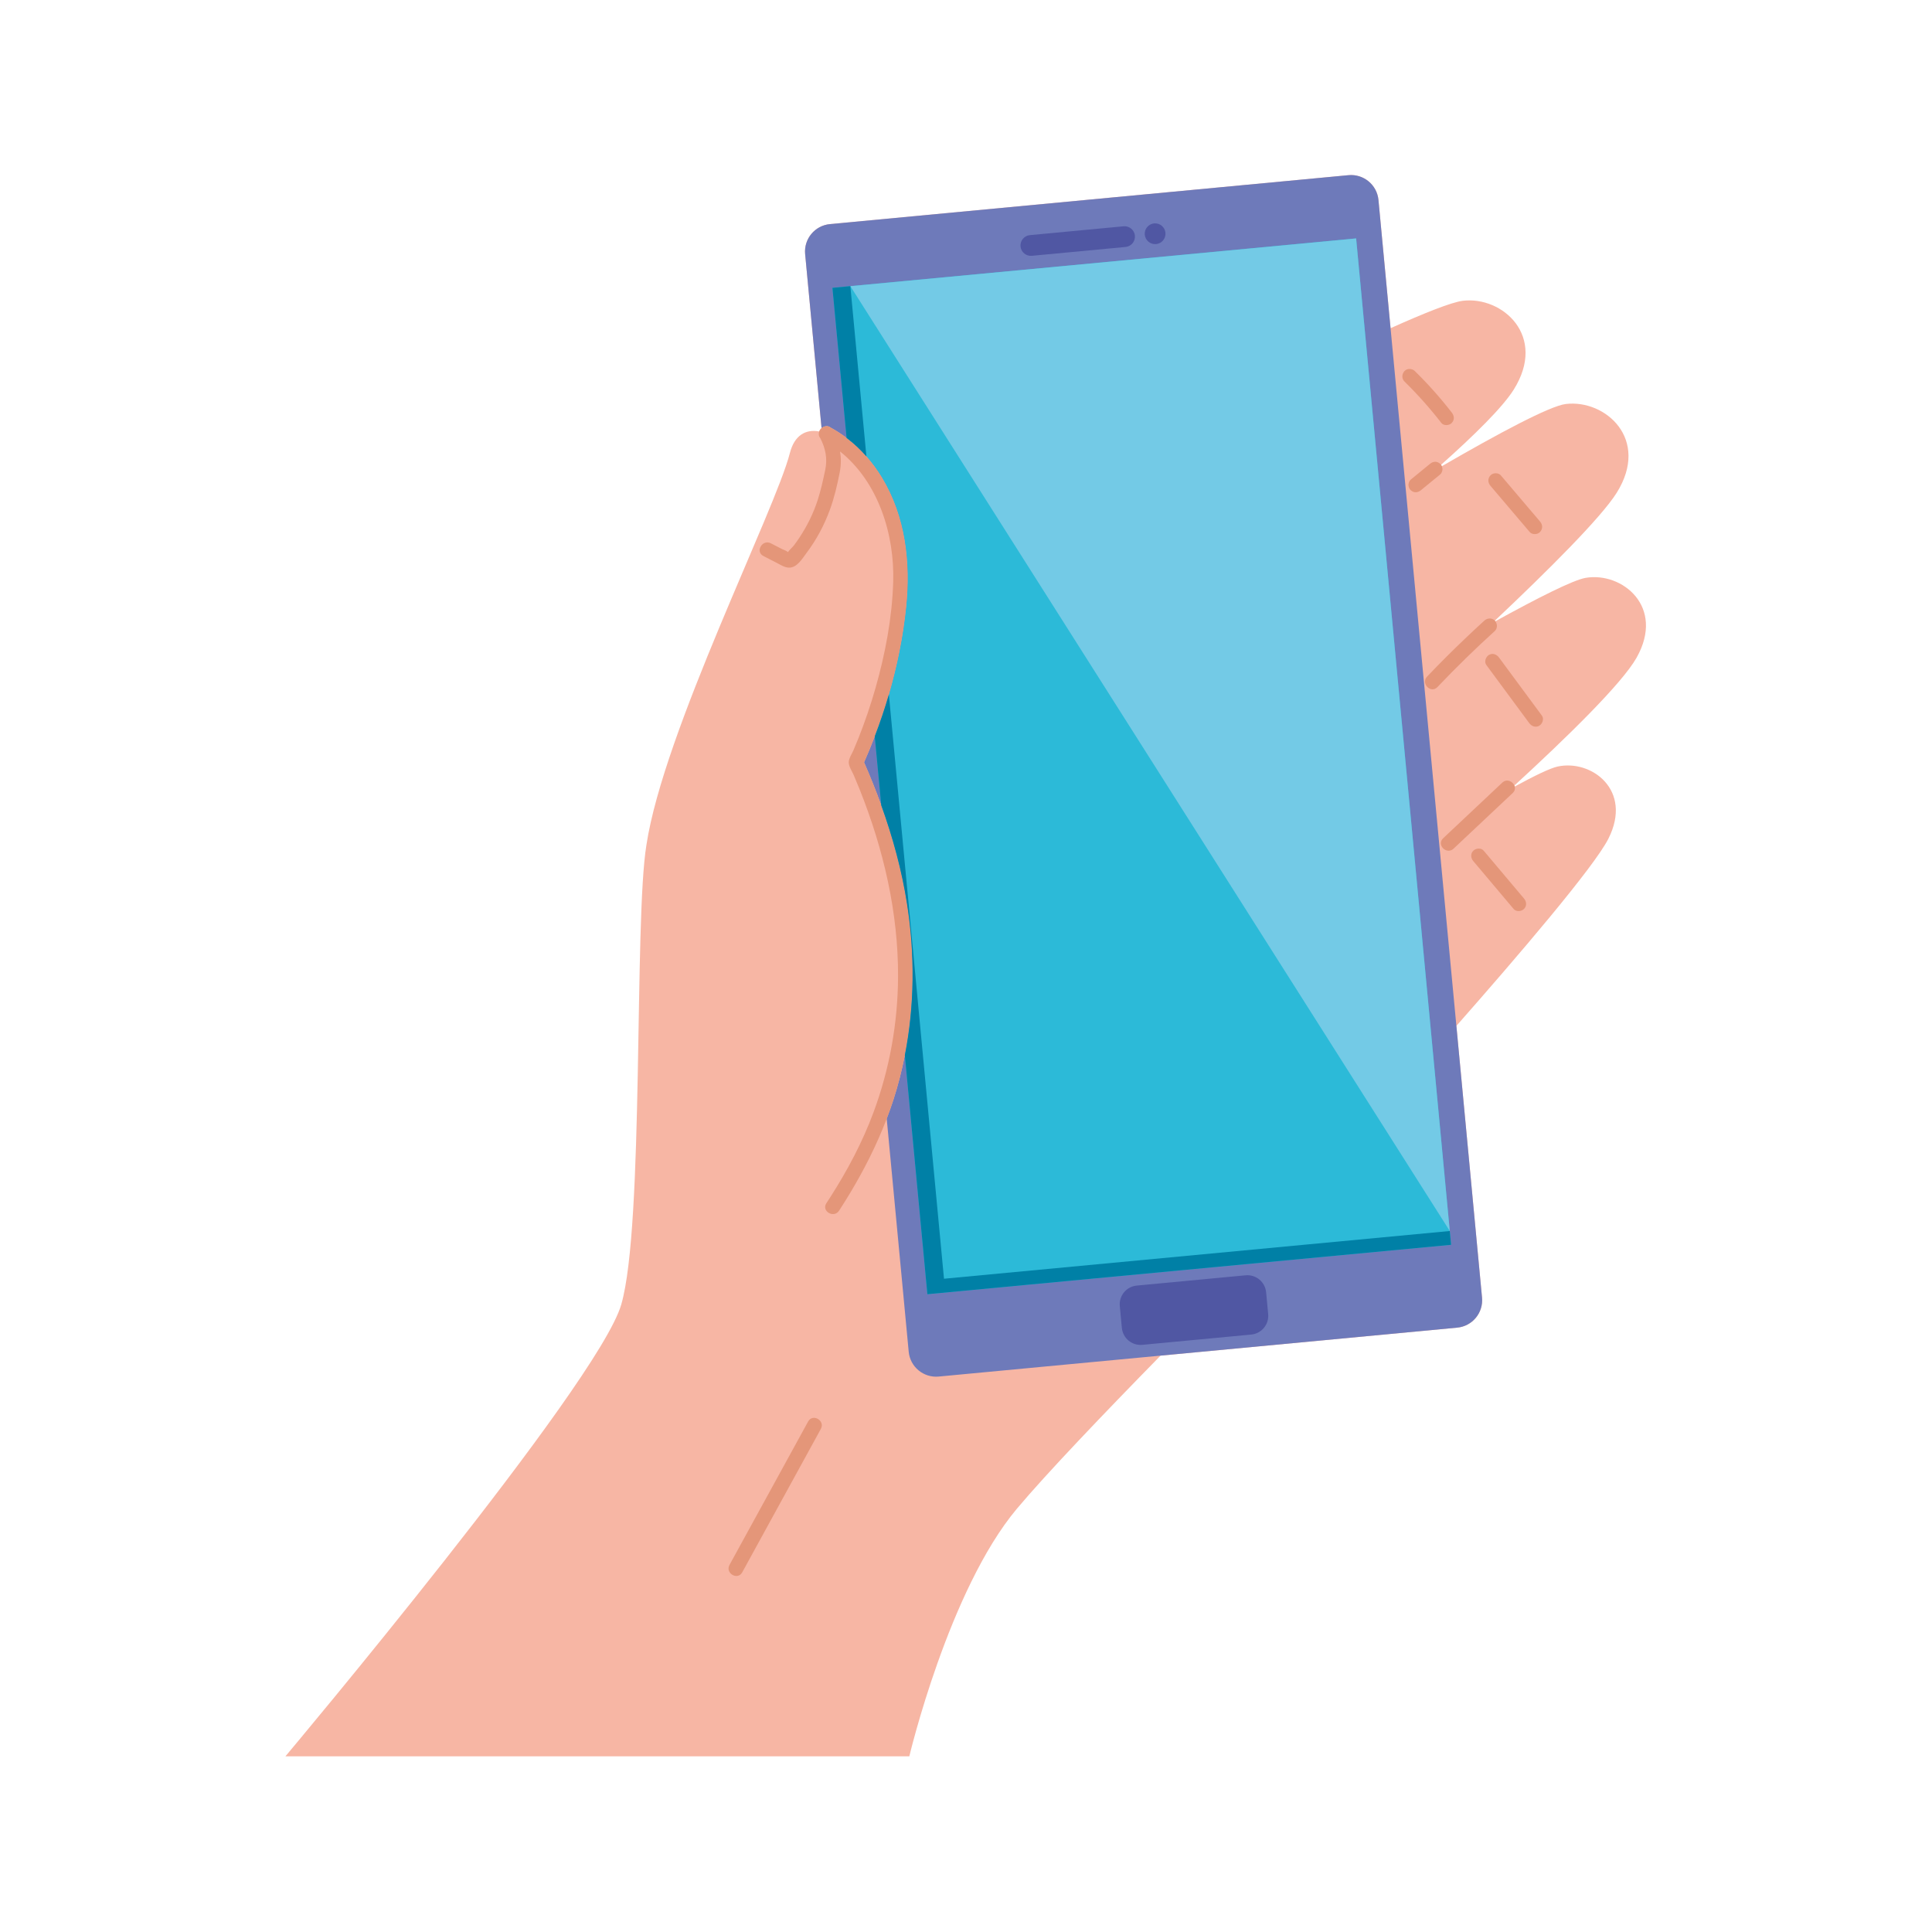 <?xml version="1.0" encoding="utf-8"?>
<!-- Generator: Adobe Illustrator 27.5.0, SVG Export Plug-In . SVG Version: 6.00 Build 0)  -->
<svg version="1.1" id="Capa_1" xmlns="http://www.w3.org/2000/svg" xmlns:xlink="http://www.w3.org/1999/xlink" x="0px" y="0px"
	 viewBox="0 0 2122 2122" style="enable-background:new 0 0 2122 2122;" xml:space="preserve">
<g>
	<path style="fill:#F7B6A4;" d="M1797.53,722.376c31.617-56.091-15.928-94.447-55.87-87.711
		c-13.809,2.329-53.392,22.415-99.27,47.696c-0.167-0.217-0.324-0.442-0.514-0.639c57.921-54.683,116.55-113.01,133.744-140.356
		c37.062-58.947-12.307-102.845-55.798-97.641c-17.655,2.113-74.677,32.715-136.195,68.329c-0.229-0.545-0.52-1.05-0.853-1.518
		c36.266-32.305,67.496-62.994,79.777-82.527c37.062-58.947-12.307-102.845-55.798-97.641
		c-12.401,1.484-42.608,13.585-79.443,30.118l-13.287-140.826c-1.568-16.62-16.313-28.822-32.933-27.254l-569.512,53.736
		c-16.62,1.568-28.822,16.312-27.254,32.933l18.033,191.117c-0.022,0.019-0.039,0.042-0.061,0.062
		c-1.128,0.97-2.023,2.204-2.511,3.613c-14.943-2.725-27.254,4.266-32.239,23.762c-16.138,63.116-138.61,305.604-157.535,430.34
		c-13.833,84.103-2.306,417.319-27.665,504.881c-25.359,87.562-368.863,496.198-368.863,496.198h685.265
		c0,0,43.24-182.664,118.139-271.938c32.343-38.551,95.956-105.044,157.804-168.163l325.832-30.743
		c16.62-1.568,28.822-16.312,27.254-32.932l-28.165-298.497c67.302-76.393,151.276-174.489,167.014-205.697
		c26.996-53.529-18.875-87.16-55.735-79.178c-8.273,1.792-25.482,10.124-47.175,21.953c-0.096-0.366-0.238-0.719-0.386-1.069
		C1719.728,811.01,1781.367,751.049,1797.53,722.376z"/>
	<path style="fill:#6E7ABA;" d="M1627.775,1425.271l-28.165-298.497l-20.174-213.817l-17.452-184.96l-18.171-192.594
		l-16.504-174.917l-13.287-140.826c-1.568-16.62-16.313-28.822-32.933-27.254l-569.512,53.735
		c-16.62,1.568-28.822,16.313-27.254,32.933l18.033,191.117c1.04-0.927,2.299-1.585,3.682-1.882
		c2.236-0.566,4.618-0.204,6.511,1.455c6.065,3.313,11.831,7.076,17.296,11.22c7.922,6.008,15.196,12.817,21.767,20.284
		c6.334,7.197,12.042,14.968,17.024,23.211c26.024,43.068,31.643,93.324,26.598,142.529c-3.327,32.443-9.84,64.475-18.948,95.765
		c-4.524,15.538-9.716,30.876-15.514,45.987v0c-3.686,9.605-7.579,19.125-11.747,28.525c6.829,15.55,13.148,31.323,18.9,47.295
		c0.001,0,0.001,0.001,0.001,0.001c12.688,35.227,22.565,71.426,28.348,108.501c8.594,55.105,8.254,111.381-2.455,165.926
		c0,0,0,0.001,0,0.001c-3.22,16.404-7.339,32.658-12.484,48.668c-2.272,7.071-4.793,14.03-7.42,20.94l24.161,256.064
		c1.568,16.62,16.313,28.822,32.932,27.254l243.68-22.992l325.832-30.743C1617.14,1456.636,1629.343,1441.891,1627.775,1425.271z"/>
	<path style="fill:#2CBAD8;" d="M1592.361,1352.072L1592.361,1352.072L1592.361,1352.072l-77.968-826.336l-24.897-263.872
		l-575.205,54.273l0,0l4.698,49.797l10.856,115.052c7.922,6.008,15.196,12.817,21.767,20.284
		c6.334,7.197,12.042,14.968,17.024,23.211c26.024,43.068,31.643,93.324,26.598,142.529c-3.327,32.443-9.84,64.475-18.948,95.765
		c-4.524,15.538-9.716,30.876-15.514,45.987v0l7.153,75.82c0.001,0,0.001,0.001,0.001,0.001
		c12.688,35.227,22.565,71.426,28.348,108.501c8.594,55.105,8.254,111.381-2.455,165.926c0,0,0,0.001,0,0.001l24.765,262.467h0
		l108.545-10.241l466.66-44.031v0h0L1592.361,1352.072z"/>
	<path style="fill:#5057A3;" d="M1234.092,248.546l-102.931,9.712c-6.244,0.589-10.871,6.18-10.282,12.424
		c0.59,6.244,6.18,10.871,12.424,10.282l102.932-9.712c6.244-0.589,10.871-6.18,10.281-12.424
		C1245.927,252.584,1240.336,247.957,1234.092,248.546z"/>
	<path style="fill:#5057A3;" d="M1267.646,245.38c-6.271,0.592-10.874,6.154-10.282,12.424c0.592,6.27,6.154,10.874,12.424,10.282
		c6.27-0.592,10.873-6.154,10.282-12.424C1279.478,249.392,1273.916,244.789,1267.646,245.38z"/>
	<path style="fill:#5057A3;" d="M1368.128,1400.718l-119.582,11.283c-11.355,1.072-19.692,11.146-18.621,22.501l2.261,23.967
		c1.072,11.355,11.146,19.692,22.501,18.621l119.582-11.283c11.356-1.071,19.692-11.145,18.621-22.501l-2.261-23.967
		C1389.558,1407.983,1379.484,1399.647,1368.128,1400.718z"/>
	<path style="fill:#E49679;" d="M1576.232,507.185c-2.262,0.101-3.972,0.939-5.717,2.368c-7.056,5.777-14.113,11.554-21.169,17.33
		c-1.509,1.235-2.368,3.85-2.368,5.717c0,0.281,0.057,0.579,0.091,0.872c0.209,1.772,1.001,3.673,2.277,4.845
		c1.541,1.414,3.564,2.465,5.717,2.368c2.261-0.101,3.972-0.939,5.717-2.368c7.057-5.777,14.113-11.554,21.169-17.331
		c1.509-1.235,2.369-3.849,2.369-5.717c0-1.035-0.25-2.168-0.692-3.215c-0.229-0.545-0.52-1.05-0.853-1.518
		c-0.253-0.355-0.517-0.702-0.825-0.983C1580.408,508.138,1578.385,507.089,1576.232,507.185z"/>
	<path style="fill:#E49679;" d="M1630.364,681.627c-6.749,6.125-13.401,12.354-20.007,18.632
		c-14.68,13.952-29.029,28.25-42.98,42.935c-7.166,7.543,4.249,18.997,11.434,11.434c20.229-21.293,41.238-41.828,62.987-61.567
		c2.992-2.715,2.969-7.616,0.592-10.699c-0.168-0.217-0.324-0.442-0.514-0.639c-0.029-0.029-0.049-0.066-0.077-0.095
		C1638.58,678.409,1633.607,678.683,1630.364,681.627z"/>
	<path style="fill:#E49679;" d="M1650.025,859.588c-10.857,10.211-21.714,20.422-32.57,30.634
		c-10.803,10.161-21.608,20.322-32.411,30.483c-7.596,7.144,3.854,18.563,11.434,11.434c21.66-20.373,43.321-40.744,64.981-61.117
		c2.346-2.207,2.867-4.819,2.255-7.169c-0.096-0.366-0.238-0.719-0.386-1.069C1661.346,858.097,1654.898,855.004,1650.025,859.588z"
		/>
	<path style="fill:#E49679;" d="M1646.444,722.213c-2.59-3.507-7.007-5.272-11.062-2.901c-3.459,2.023-5.509,7.529-2.9,11.062
		c15.705,21.269,31.41,42.538,47.115,63.807c2.589,3.507,7.007,5.272,11.062,2.901c3.459-2.024,5.509-7.529,2.901-11.062
		C1677.854,764.75,1662.15,743.481,1646.444,722.213z"/>
	<path style="fill:#E49679;" d="M1680.086,584.279c2.748,3.235,8.643,3.039,11.433,0c3.161-3.443,2.932-7.983,0-11.434
		c-14.355-16.897-28.711-33.794-43.067-50.691c-2.749-3.235-8.644-3.04-11.433,0c-3.161,3.443-2.932,7.983,0,11.433
		C1651.375,550.485,1665.731,567.382,1680.086,584.279z"/>
	<path style="fill:#E49679;" d="M1594.526,464.538c3.271-3.562,2.778-7.849,0-11.434c-12.46-16.076-25.997-31.287-40.519-45.527
		c-3.023-2.964-8.46-3.239-11.433,0c-2.939,3.201-3.226,8.27,0,11.434c14.523,14.241,28.06,29.451,40.519,45.527
		C1585.696,467.897,1591.826,467.479,1594.526,464.538z"/>
	<path style="fill:#E49679;" d="M1662.45,998.329c2.815,3.341,8.531,2.903,11.433,0c3.309-3.308,2.823-8.085,0-11.434
		c-14.753-17.506-29.505-35.012-44.258-52.519c-2.816-3.341-8.532-2.902-11.434,0c-3.308,3.309-2.822,8.085,0,11.434
		C1632.944,963.317,1647.697,980.823,1662.45,998.329z"/>
	<path style="fill:#E49679;" d="M887.63,1561.267c-28.794,52.516-57.587,105.032-86.381,157.55
		c-5.005,9.129,8.952,17.298,13.962,8.161c28.794-52.516,57.587-105.033,86.381-157.55
		C906.598,1560.298,892.639,1552.13,887.63,1561.267z"/>
	<path style="fill:#E49679;" d="M899.435,475.262C899.435,475.262,899.435,475.262,899.435,475.262
		c-0.393,2.029,0.007,4.14,1.437,5.862c5.742,10.98,8.148,22.56,5.547,34.821c-2.389,11.268-4.856,22.712-8.435,33.656
		c-4.758,14.551-11.596,28.357-20.079,41.095c-1.926,2.891-3.926,5.742-6.036,8.502c-1.478,1.935-4.855,4.76-6.418,7.199
		c-0.055-0.028-0.109-0.056-0.164-0.084c-1.439-1.42-4.373-2.245-6.233-3.2c-4.155-2.133-8.31-4.267-12.465-6.4
		c-9.241-4.744-17.431,9.203-8.161,13.962c4.848,2.489,9.695,4.978,14.543,7.467c4.238,2.176,8.624,5.177,13.501,5.31
		c8.911,0.244,14.634-9.814,19.36-16.092c10.894-14.47,19.458-30.551,25.692-47.549c4.815-13.129,8.052-27.087,10.745-40.813
		c1.557-7.931,1.612-15.629,0.41-23.128c41.804,33.42,60,90.822,58.355,143.501c-1.225,39.23-8.653,78.404-19.368,116.085
		c-5.335,18.761-11.617,37.256-18.827,55.379c-1.784,4.484-3.623,8.946-5.54,13.375c-1.665,3.849-5.093,8.822-5.093,13.082
		c0,4.582,3.787,10.115,5.573,14.269c2.271,5.282,4.461,10.6,6.589,15.941c26.001,65.235,42.294,134.734,41.991,205.2
		c-0.219,50.947-9.302,101.505-27.052,149.268c-12.058,32.444-28.299,63.059-46.906,92.192c-1.586,2.482-3.185,4.956-4.791,7.426
		c-5.689,8.75,8.304,16.863,13.962,8.161c16.478-25.342,31.183-51.664,43.337-79.192c3.189-7.224,6.196-14.534,9.009-21.933
		c2.627-6.91,5.148-13.869,7.42-20.94c5.145-16.01,9.264-32.264,12.484-48.668c0,0,0-0.001,0-0.001
		c10.709-54.546,11.049-110.821,2.455-165.926c-5.783-37.075-15.66-73.274-28.348-108.501c0,0,0-0.001-0.001-0.001
		c-5.752-15.972-12.07-31.745-18.9-47.295c4.167-9.4,8.061-18.92,11.747-28.525v0c5.798-15.112,10.99-30.449,15.514-45.987
		c9.107-31.29,15.621-63.323,18.948-95.765c5.045-49.205-0.574-99.461-26.598-142.529c-4.982-8.243-10.69-16.014-17.024-23.211
		c-6.571-7.467-13.845-14.277-21.767-20.284c-5.465-4.145-11.231-7.907-17.296-11.22c-1.893-1.659-4.275-2.021-6.511-1.455
		c-1.384,0.298-2.642,0.955-3.682,1.882c-0.022,0.019-0.039,0.042-0.061,0.062c-1.128,0.97-2.023,2.204-2.511,3.613
		c-0.141,0.407-0.245,0.829-0.314,1.261C899.459,475.173,899.444,475.217,899.435,475.262z"/>
	<polygon style="fill:#73CAE6;" points="933.969,314.28 1592.36,1352.072 1514.393,525.736 1489.496,261.864 	"/>
	<path style="fill:#0080A6;" d="M951.611,501.27l-17.643-186.99l-19.678,1.856l4.698,49.797l10.856,115.052
		C937.766,486.993,945.041,493.803,951.611,501.27z"/>
	<path style="fill:#0080A6;" d="M976.285,762.775c-4.524,15.538-9.716,30.876-15.514,45.987l7.154,75.822
		c12.688,35.227,22.565,71.426,28.348,108.501c8.594,55.105,8.254,111.381-2.455,165.926l24.765,262.469l108.545-10.241
		l466.66-44.031h0l-1.428-15.137h0l-555.528,52.416L976.285,762.775z"/>
</g>
</svg>
